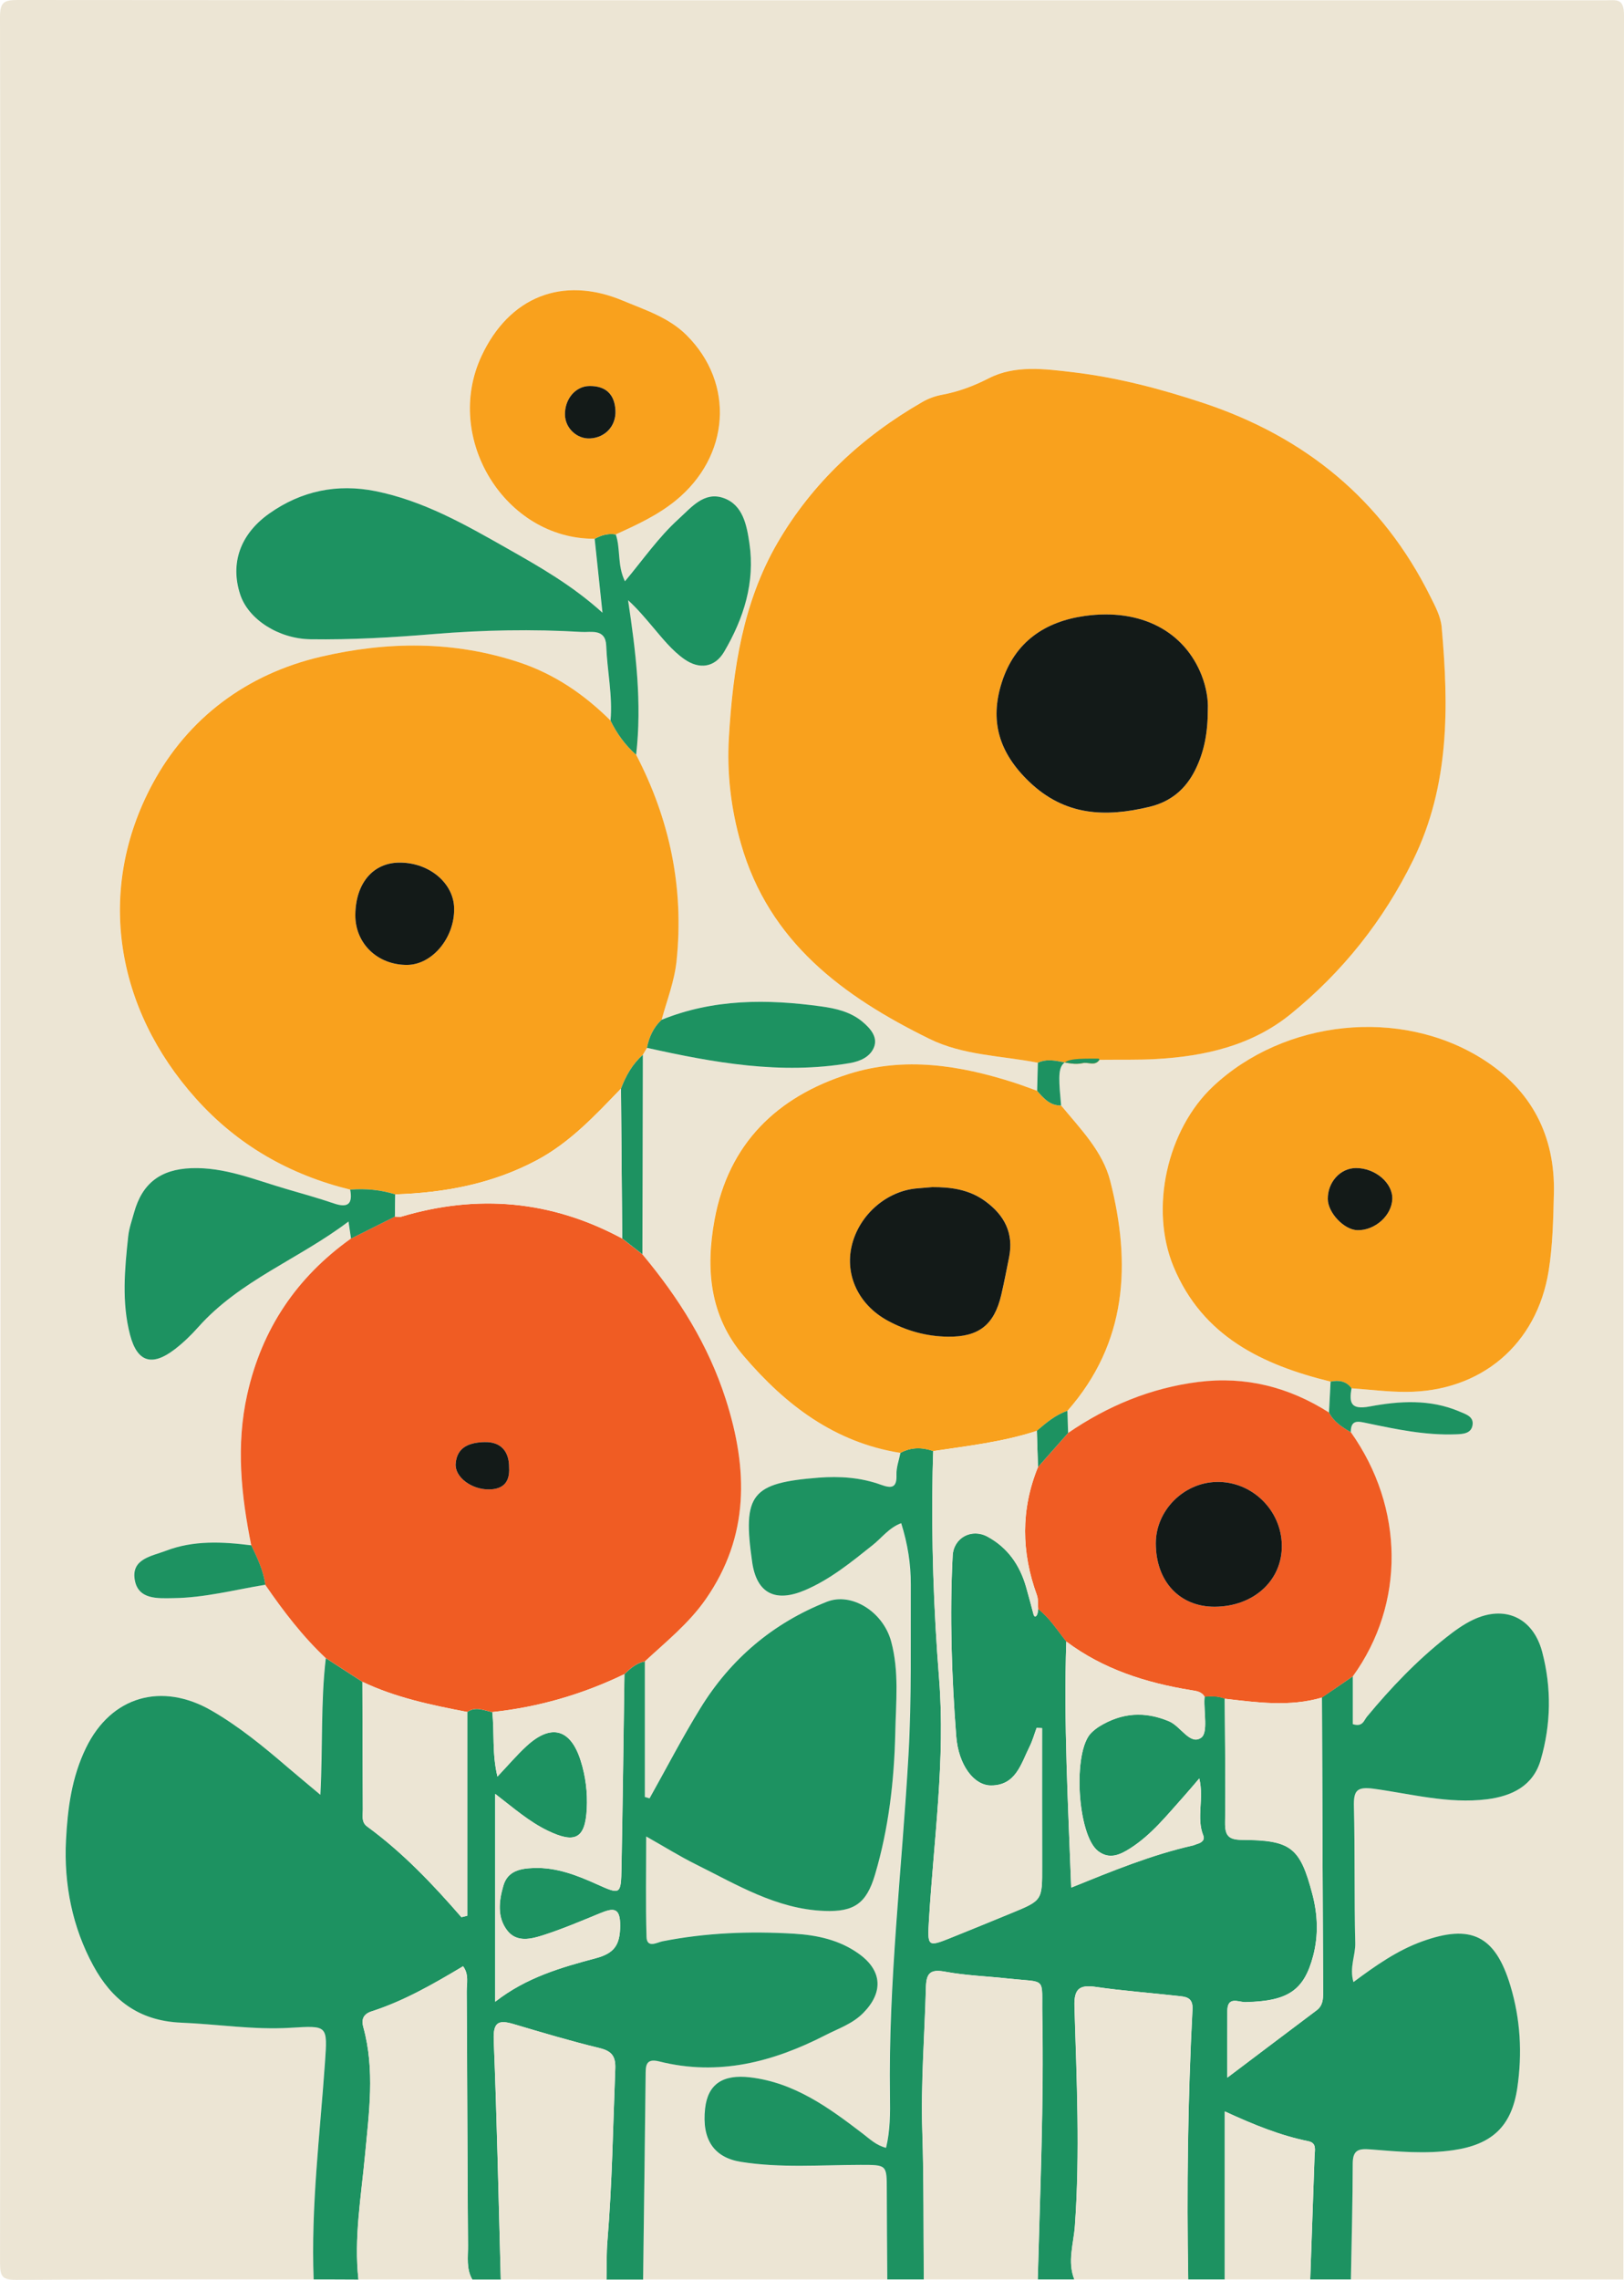 <svg width="399" height="560" viewBox="0 0 399 560" fill="none" xmlns="http://www.w3.org/2000/svg">
<path d="M77.06 559.9C52.75 559.9 28.44 559.82 4.13 560C0.76 560.03 0.01 559.4 0.01 555.93C0.13 439.17 0.11 322.41 0.11 205.65C0.11 138.52 0.15 71.4 -7.25966e-07 4.27C-0.01 0.51 0.97 0 4.42 0C134.46 0.1 264.5 0.09 394.55 0.07C397.17 0.07 399.01 -0.51 399 3.78C398.83 189.16 398.85 374.53 398.85 559.91C376.52 559.91 354.21 559.91 331.89 559.91C332.06 550.43 332.33 540.94 332.34 531.46C332.34 528.16 333.72 527.73 336.61 527.96C343.4 528.5 350.2 529.15 357.03 528.16C366.54 526.78 371.36 522.32 372.77 512.9C374.03 504.43 373.56 496.02 371.08 487.77C367.38 475.49 361.47 472.52 349.37 476.89C343.28 479.09 338.01 482.79 332.52 486.87C331.47 483.27 333.04 480.32 332.96 477.27C332.66 466.12 332.9 454.95 332.63 443.8C332.53 439.87 333.28 438.81 337.56 439.39C346.75 440.65 355.88 443.13 365.29 441.97C371.46 441.2 376.67 438.69 378.52 432.31C381.06 423.55 381.22 414.59 378.88 405.74C376.66 397.34 369.69 394.16 361.86 397.9C359.49 399.03 357.3 400.64 355.22 402.28C348.01 407.99 341.7 414.6 335.84 421.68C335.11 422.56 334.78 424.31 332.36 423.51C332.36 419.7 332.36 415.73 332.36 411.76C345.24 393.96 345.05 370.37 331.86 351.79C331.83 348.49 333.9 349.2 335.91 349.62C343.04 351.1 350.18 352.6 357.52 352.35C359.27 352.29 361.55 352.25 361.79 349.9C361.99 347.93 360.05 347.38 358.52 346.73C351.34 343.67 343.84 344.14 336.53 345.5C331.82 346.38 331.43 344.62 332.03 341.02C336.5 341.33 340.97 341.91 345.44 341.9C363.85 341.86 377.57 330.3 380.48 312.16C381.48 305.94 381.6 299.59 381.76 293.25C382.13 278.86 376.14 267.7 364.34 260.21C344.05 247.32 315.44 250.51 298.03 266.86C286.72 277.48 282.38 296.87 288.32 311.15C295.45 328.31 310.16 335.27 326.9 339.38C326.77 341.91 326.64 344.44 326.51 346.97C316.68 340.72 306.02 338 294.39 339.47C282.67 340.95 272.11 345.38 262.41 352C262.35 350.19 262.29 348.38 262.24 346.56C276.96 329.85 277.93 310.42 272.77 290.12C270.92 282.83 265.42 277.3 260.69 271.55C259.67 260.02 259.67 260.02 269.9 260.04C269.96 260.04 270.03 260.2 270.09 260.29C274.75 260.24 279.41 260.38 284.05 260.12C296.04 259.44 307.54 256.82 317.07 249.08C329.84 238.71 339.89 226.08 347.17 211.23C356.14 192.94 355.92 173.59 354.17 154.04C353.93 151.38 352.61 148.99 351.42 146.58C339.58 122.72 320.6 107.27 295.53 98.95C285.09 95.48 274.47 92.69 263.53 91.41C256.59 90.59 249.3 89.62 242.9 92.91C239.11 94.86 235.41 96.23 231.31 96.98C229.7 97.28 228.07 97.87 226.65 98.69C211.79 107.21 199.51 118.63 190.95 133.4C182.5 147.99 180.03 164.43 179.05 181.07C178.53 189.96 179.57 198.68 182.01 207.23C188.93 231.42 207.16 244.75 228.31 255.16C236.67 259.27 246.03 259.28 254.96 261.03C254.9 263.33 254.84 265.63 254.78 267.93C252.91 267.26 251.06 266.53 249.17 265.93C235.81 261.64 222.22 259.46 208.52 263.78C190.82 269.36 178.96 280.94 175.53 299.59C173.34 311.51 174.21 323.14 182.68 333.05C192.99 345.13 205.03 354.3 221.18 356.87C220.83 358.66 220.13 360.47 220.2 362.25C220.34 365.63 218.85 365.59 216.35 364.7C211.41 362.93 206.22 362.57 201.08 362.97C184.53 364.26 182.34 367.02 184.75 383.73C185.87 391.47 190.52 393.7 197.78 390.58C203.96 387.93 209.12 383.69 214.33 379.55C216.59 377.76 218.37 375.24 221.36 374.15C222.97 379.31 223.74 384.24 223.72 389.23C223.65 403.2 223.95 417.2 223.15 431.14C221.56 459.02 218.19 486.81 218.6 514.81C218.66 519.03 218.68 523.31 217.64 527.58C215.21 526.97 213.65 525.42 211.96 524.13C203.61 517.73 195.14 511.57 184.25 510.27C177.47 509.47 173.84 511.99 173.18 517.93C172.33 525.59 175.4 529.98 181.99 531.03C191.76 532.59 201.57 531.78 211.36 531.77C217.83 531.76 217.8 531.71 217.82 537.97C217.83 545.28 217.9 552.59 217.94 559.91C197.95 559.91 177.97 559.91 157.98 559.91C158.19 543.25 158.42 526.6 158.6 509.94C158.63 507.64 158.42 505.44 161.95 506.33C176.49 509.99 189.91 506.48 202.85 499.84C206.05 498.2 209.46 497.08 212.11 494.38C217.02 489.38 216.76 484.04 211.02 479.91C206.26 476.49 200.72 475.29 195.02 474.95C184.18 474.31 173.4 474.71 162.7 476.83C161.46 477.07 158.9 478.64 158.82 475.73C158.59 467.72 158.74 459.71 158.74 451.07C163.38 453.69 167.04 455.98 170.89 457.89C180.99 462.9 190.76 468.91 202.51 469.36C209.82 469.64 212.86 467.51 214.94 460.51C218.33 449.1 219.68 437.36 219.94 425.52C220.1 418.06 220.92 410.51 218.92 403.15C216.94 395.86 209.21 391.01 203.13 393.42C189.9 398.66 179.51 407.46 172.07 419.54C167.63 426.76 163.72 434.31 159.57 441.71C159.18 441.6 158.8 441.48 158.41 441.37C158.41 430.27 158.41 419.17 158.41 408.07C163.64 403.22 169.22 398.76 173.37 392.81C184.16 377.32 183.8 360.82 178.3 343.69C174.01 330.32 166.71 318.75 157.8 308.08C157.83 291.75 157.87 275.42 157.9 259.1C158.24 258.53 158.58 257.95 158.92 257.38C175.34 261.02 191.79 264.01 208.74 261.13C211.49 260.66 213.68 259.53 214.63 257.4C215.76 254.86 213.89 252.67 211.9 251C208.98 248.54 205.37 247.71 201.76 247.21C188.45 245.37 175.26 245.32 162.52 250.48C163.83 245.69 165.66 241.06 166.18 236.03C168.05 218.1 164.53 201.29 156.25 185.38C157.72 172.66 156.17 160.09 154.27 147.42C156.6 149.54 158.48 151.81 160.4 154.07C162.77 156.86 165.05 159.75 168.06 161.88C171.78 164.5 175.6 163.97 177.88 160.07C182.68 151.87 185.51 143.06 184.08 133.42C183.42 128.99 182.5 124 177.73 122.32C172.94 120.63 169.8 124.64 166.64 127.51C161.74 131.96 157.97 137.43 153.5 142.77C151.57 138.82 152.47 134.83 151.25 131.27C156.38 128.93 161.46 126.61 165.93 122.98C179.29 112.12 180.59 94.21 168.64 82.31C164.26 77.96 158.41 76.1 152.96 73.82C138.13 67.62 125.05 72.95 118.28 87.41C108.79 107.7 124.11 132.47 146.07 132.34C146.68 138.08 147.28 143.82 147.99 150.49C140.46 143.7 132.5 139.2 124.51 134.66C114.22 128.83 103.98 122.99 92.23 120.63C82.8 118.74 74.01 120.56 66.16 126.1C58.95 131.19 56.48 138.39 58.98 146.01C61 152.18 68.47 156.89 76.22 157.01C86.36 157.17 96.46 156.57 106.56 155.73C118.66 154.73 130.8 154.48 142.93 155.22C145.11 155.35 148.75 154.3 148.91 158.6C149.15 164.74 150.52 170.81 149.97 176.99C143.53 170.6 136.26 165.6 127.54 162.7C111.41 157.34 95.06 157.53 78.81 161.31C60.57 165.55 46.12 176.4 37.44 192.55C23.45 218.56 28.3 247.71 48.06 269.79C58.36 281.3 71.11 288.54 86 292.21C86.65 295.64 85.52 296.8 82.04 295.61C78.12 294.27 74.11 293.17 70.14 292C62.55 289.77 55.16 286.65 47 286.94C39.42 287.21 34.9 290.64 32.9 297.87C32.37 299.79 31.68 301.7 31.47 303.66C30.6 311.75 29.83 319.9 31.92 327.88C33.68 334.59 37.31 335.69 42.87 331.45C44.97 329.85 46.91 327.97 48.66 326C58.88 314.51 73.36 309.3 85.58 300.03C85.86 301.95 86.03 303.09 86.2 304.22C72.87 313.73 64.34 326.36 60.73 342.45C57.92 354.97 59.23 367.26 61.71 379.58C54.6 378.68 47.5 378.31 40.65 380.94C37.24 382.25 32.31 382.9 33.03 387.85C33.78 393.03 38.77 392.61 42.61 392.55C50.24 392.44 57.65 390.5 65.14 389.26C69.57 395.7 74.29 401.9 80.01 407.27C78.72 418.07 79.31 428.99 78.67 440.84C75.44 438.13 73.04 436.15 70.67 434.12C64.73 429.03 58.69 424.05 51.89 420.13C39.81 413.17 27.3 416.48 21.06 429.36C17.56 436.58 16.57 444.21 16.17 452C15.62 462.86 17.75 473.41 22.88 482.81C27.3 490.92 33.77 496.37 44.5 496.81C53.38 497.17 62.28 498.61 71.24 498.07C80.48 497.51 80.43 497.38 79.8 506.59C78.61 524.36 76.37 542.05 77.06 559.9Z" fill="#ECE5D4"/>
<path d="M77.06 559.9C76.37 542.05 78.61 524.36 79.84 506.61C80.48 497.4 80.52 497.53 71.28 498.09C62.32 498.63 53.42 497.19 44.54 496.83C33.81 496.39 27.34 490.94 22.92 482.83C17.8 473.43 15.66 462.88 16.21 452.02C16.61 444.22 17.6 436.6 21.1 429.38C27.34 416.49 39.85 413.19 51.93 420.15C58.73 424.07 64.77 429.04 70.71 434.14C73.08 436.17 75.49 438.15 78.71 440.86C79.34 429.01 78.76 418.09 80.05 407.29C83.05 409.23 86.04 411.17 89.04 413.11C89.07 423.58 89.09 434.05 89.15 444.53C89.16 445.98 88.73 447.58 90.21 448.66C98.92 455.02 106.31 462.79 113.37 470.93C113.85 470.81 114.33 470.69 114.81 470.57C114.81 453.89 114.81 437.21 114.81 420.52C116.86 419.07 118.9 420.15 120.95 420.55C121.51 425.6 120.86 430.76 122.21 436.38C124.83 433.62 126.96 431.1 129.36 428.89C135.39 423.34 140.17 424.62 142.66 432.47C143.87 436.29 144.37 440.27 144.16 444.3C143.78 451.68 141.26 452.91 134.52 449.65C130.01 447.47 126.29 444.21 121.66 440.64C121.66 458.15 121.66 474.64 121.66 491.69C129.31 485.71 137.89 483.26 146.42 480.99C151 479.77 152.32 477.65 152.36 473.1C152.41 468.39 150.64 468.64 147.39 469.97C142.78 471.86 138.17 473.83 133.43 475.35C130.47 476.3 126.93 477.2 124.61 474.19C122.08 470.91 122.59 466.91 123.66 463.19C124.72 459.52 127.88 458.95 131.18 458.84C136.67 458.66 141.63 460.58 146.5 462.77C152.48 465.46 152.56 465.49 152.69 458.67C152.99 442.86 153.18 427.05 153.41 411.23C154.86 409.82 156.35 408.5 158.43 408.09C158.43 419.19 158.43 430.29 158.43 441.39C158.82 441.5 159.2 441.62 159.59 441.73C163.74 434.33 167.64 426.78 172.09 419.56C179.53 407.47 189.92 398.67 203.15 393.44C209.22 391.04 216.96 395.88 218.94 403.17C220.94 410.53 220.12 418.08 219.96 425.54C219.7 437.39 218.35 449.12 214.96 460.53C212.88 467.53 209.84 469.67 202.53 469.38C190.77 468.93 181.01 462.92 170.91 457.91C167.06 456 163.4 453.71 158.76 451.09C158.76 459.73 158.61 467.74 158.84 475.75C158.93 478.66 161.48 477.1 162.72 476.85C173.42 474.73 184.21 474.33 195.04 474.97C200.74 475.31 206.28 476.5 211.04 479.93C216.79 484.06 217.04 489.4 212.13 494.4C209.48 497.11 206.07 498.22 202.87 499.86C189.93 506.5 176.52 510.01 161.97 506.35C158.45 505.46 158.65 507.66 158.62 509.96C158.44 526.62 158.21 543.27 158 559.93C155 559.93 152 559.93 149.01 559.93C149.08 556.78 148.98 553.62 149.24 550.48C150.41 536.39 150.61 522.26 151.17 508.14C151.29 505.1 150.31 503.81 147.31 503.08C140.23 501.36 133.23 499.28 126.24 497.2C122.54 496.1 121.13 496.64 121.31 501.1C122.1 520.7 122.5 540.31 123.04 559.92C120.71 559.92 118.38 559.92 116.04 559.92C114.53 557.31 115.01 554.41 114.99 551.64C114.83 530.82 114.81 510.01 114.67 489.19C114.66 487.18 115.27 484.97 113.78 482.99C106.44 487.37 99.23 491.51 91.28 494.08C89.07 494.79 88.81 496.29 89.27 497.93C92.18 508.47 90.66 519 89.67 529.6C88.73 539.67 86.95 549.74 88.07 559.93C84.39 559.9 80.73 559.9 77.06 559.9Z" fill="#1D9261"/>
<path d="M332.37 411.75C332.37 415.72 332.37 419.69 332.37 423.5C334.79 424.3 335.11 422.56 335.85 421.67C341.71 414.6 348.02 407.98 355.23 402.27C357.3 400.63 359.5 399.02 361.87 397.89C369.69 394.15 376.66 397.33 378.89 405.73C381.23 414.58 381.08 423.54 378.53 432.3C376.68 438.68 371.47 441.19 365.3 441.96C355.89 443.13 346.76 440.64 337.57 439.38C333.29 438.79 332.54 439.86 332.64 443.79C332.92 454.94 332.68 466.11 332.97 477.26C333.05 480.31 331.48 483.27 332.53 486.86C338.02 482.78 343.29 479.08 349.38 476.88C361.48 472.5 367.39 475.47 371.09 487.76C373.57 496 374.04 504.41 372.78 512.89C371.38 522.31 366.55 526.78 357.04 528.15C350.21 529.14 343.41 528.49 336.62 527.95C333.73 527.72 332.36 528.15 332.35 531.45C332.34 540.93 332.07 550.42 331.9 559.9C328.57 559.9 325.24 559.9 321.91 559.9C322.27 549.78 322.63 539.67 322.98 529.55C323.03 528.12 323.57 526.37 321.42 525.94C314.67 524.57 308.3 522.02 300.93 518.63C300.93 533.07 300.93 546.48 300.93 559.9C297.93 559.9 294.93 559.9 291.94 559.9C291.55 537.76 291.84 515.64 292.99 493.53C293.15 490.44 291.13 490.45 289.19 490.24C282.58 489.5 275.93 489.02 269.35 488.06C265.29 487.47 263.86 488.4 263.99 492.82C264.53 510.79 265.38 528.77 264.1 546.74C263.79 551.13 262.21 555.49 263.96 559.9C260.96 559.9 257.96 559.9 254.97 559.9C255.54 538.28 256.49 516.67 256.09 495.03C255.91 485.35 257.4 487.04 247.64 485.98C242.52 485.42 237.33 485.25 232.28 484.32C228.73 483.67 227.6 484.47 227.5 488.1C227.18 499.9 226.23 511.67 226.61 523.5C227 535.63 226.88 547.77 226.98 559.9C223.98 559.9 220.98 559.9 217.99 559.9C217.95 552.59 217.88 545.28 217.87 537.96C217.86 531.71 217.89 531.76 211.41 531.76C201.62 531.77 191.81 532.58 182.04 531.02C175.44 529.97 172.38 525.57 173.23 517.92C173.89 511.98 177.52 509.46 184.3 510.26C195.2 511.55 203.66 517.72 212.01 524.12C213.7 525.41 215.26 526.96 217.69 527.57C218.73 523.3 218.71 519.02 218.65 514.8C218.24 486.8 221.61 459.02 223.2 431.13C224 417.19 223.7 403.19 223.77 389.22C223.79 384.23 223.03 379.31 221.41 374.14C218.42 375.24 216.64 377.75 214.38 379.54C209.17 383.69 204.01 387.92 197.83 390.57C190.57 393.69 185.91 391.46 184.8 383.72C182.39 367.01 184.58 364.26 201.13 362.96C206.28 362.56 211.47 362.91 216.4 364.69C218.9 365.59 220.38 365.63 220.25 362.24C220.18 360.46 220.88 358.65 221.23 356.86C223.85 355.44 226.54 355.46 229.29 356.41C229.24 358.07 229.17 359.74 229.14 361.4C228.82 378.39 229.38 395.33 230.73 412.29C232.31 432.11 229.42 451.85 228.24 471.62C227.85 478.23 227.92 478.25 233.84 475.87C238.78 473.88 243.7 471.87 248.62 469.84C256.1 466.76 256.07 466.75 256.05 458.46C256.03 447.13 256.04 435.8 256.04 424.47C255.59 424.45 255.14 424.43 254.69 424.41C254.12 425.94 253.69 427.55 252.96 429C250.85 433.22 249.6 438.56 243.47 438.55C239.22 438.54 235.48 433.45 234.94 426.48C233.81 411.72 233.31 396.93 234.06 382.13C234.29 377.67 238.73 375.31 242.62 377.42C247.58 380.12 250.55 384.4 252.09 389.74C252.74 391.98 253.32 394.23 253.92 396.48C254.09 397.13 254.46 397.22 254.77 396.66C255 396.25 254.99 395.7 255.08 395.21C257.91 397.4 259.77 400.44 261.98 403.17C261.32 423.11 262.42 443.01 263.19 463.63C273.28 459.55 282.94 455.58 293.14 453.27C293.46 453.2 293.76 453.02 294.08 452.93C295.15 452.64 296.1 452 295.64 450.85C293.87 446.45 295.87 441.78 294.65 436.83C293.17 438.55 292.03 439.93 290.84 441.25C286.73 445.82 282.9 450.69 277.62 454.04C275.18 455.58 272.57 456.81 269.79 454.67C264.65 450.71 263.49 430.05 268.16 425.58C268.76 425.01 269.41 424.47 270.11 424.04C275.6 420.67 281.22 420.25 287.24 422.79C290.14 424.01 292.42 428.77 295.15 426.79C296.83 425.57 295.76 420.55 295.93 417.23C295.94 417.06 295.96 416.9 295.97 416.73C297.65 416.58 299.32 416.58 300.92 417.22C300.97 427.38 301.13 437.54 300.99 447.69C300.95 450.92 301.88 451.89 305.19 451.91C317.22 451.98 319.42 453.76 322.44 465.26C323.76 470.25 323.95 475.37 322.63 480.4C320.37 488.97 316.39 491.55 305.96 491.77C304.38 491.8 301.57 490.23 301.55 493.85C301.52 499.09 301.54 504.33 301.54 510.31C309.37 504.4 316.41 499.08 323.47 493.78C325 492.63 325.08 491.08 325.08 489.36C324.96 465.22 324.88 441.07 324.79 416.93C327.31 415.23 329.84 413.49 332.37 411.75Z" fill="#1D9261"/>
<path d="M226.96 559.9C226.86 547.77 226.98 535.62 226.59 523.5C226.21 511.67 227.16 499.9 227.48 488.1C227.58 484.48 228.71 483.67 232.26 484.32C237.31 485.25 242.5 485.42 247.62 485.98C257.38 487.04 255.89 485.35 256.07 495.03C256.47 516.67 255.52 538.28 254.95 559.9C245.62 559.9 236.29 559.9 226.96 559.9Z" fill="#ECE5D4"/>
<path d="M263.94 559.9C262.19 555.49 263.76 551.13 264.08 546.74C265.36 528.77 264.51 510.79 263.97 492.82C263.84 488.4 265.27 487.47 269.33 488.06C275.91 489.02 282.56 489.49 289.17 490.24C291.11 490.46 293.13 490.44 292.97 493.53C291.82 515.64 291.53 537.76 291.92 559.9C282.59 559.9 273.27 559.9 263.94 559.9Z" fill="#ECE5D4"/>
<path d="M88.05 559.9C86.93 549.71 88.71 539.64 89.65 529.57C90.64 518.97 92.16 508.44 89.25 497.9C88.8 496.26 89.05 494.77 91.26 494.05C99.21 491.49 106.42 487.35 113.76 482.96C115.25 484.94 114.64 487.16 114.65 489.16C114.79 509.98 114.81 530.79 114.97 551.61C114.99 554.38 114.51 557.28 116.02 559.89C106.71 559.9 97.38 559.9 88.05 559.9Z" fill="#ECE5D4"/>
<path d="M123.03 559.9C122.49 540.29 122.09 520.68 121.3 501.08C121.12 496.62 122.53 496.08 126.23 497.18C133.22 499.26 140.22 501.34 147.3 503.06C150.3 503.79 151.28 505.08 151.16 508.12C150.6 522.24 150.4 536.37 149.23 550.46C148.97 553.59 149.07 556.76 149 559.91C140.35 559.9 131.69 559.9 123.03 559.9Z" fill="#ECE5D4"/>
<path d="M300.92 559.9C300.92 546.48 300.92 533.07 300.92 518.63C308.29 522.02 314.66 524.57 321.41 525.94C323.56 526.37 323.02 528.12 322.97 529.55C322.63 539.67 322.26 549.78 321.9 559.9C314.91 559.9 307.91 559.9 300.92 559.9Z" fill="#ECE5D4"/>
<path d="M254.99 261.04C246.06 259.29 236.7 259.28 228.34 255.17C207.19 244.77 188.96 231.43 182.04 207.24C179.59 198.69 178.55 189.97 179.08 181.08C180.06 164.44 182.53 148 190.98 133.41C199.54 118.64 211.83 107.22 226.68 98.7C228.1 97.89 229.73 97.29 231.34 96.99C235.44 96.23 239.14 94.86 242.93 92.92C249.33 89.63 256.61 90.6 263.56 91.42C274.5 92.71 285.12 95.5 295.56 98.96C320.63 107.28 339.61 122.73 351.45 146.59C352.64 148.99 353.96 151.39 354.2 154.05C355.95 173.6 356.17 192.95 347.2 211.24C339.92 226.09 329.87 238.72 317.1 249.09C307.57 256.82 296.07 259.45 284.08 260.13C279.44 260.39 274.77 260.26 270.13 260.32C269.04 261.96 267.39 260.83 266.02 261.15C262.33 261.99 258.68 259.31 254.99 261.04ZM296.75 174.14C296.86 171.98 296.42 168.9 295.23 165.9C290.98 155.1 280.38 149.38 266.57 151.3C256.77 152.66 249.31 157.65 246.13 167.63C243.09 177.16 245.48 184.91 252.78 191.95C261.59 200.45 271.54 200.8 282.42 198.19C287.63 196.94 291.29 193.89 293.64 189.16C295.83 184.75 296.76 180.07 296.75 174.14Z" fill="#F9A11D"/>
<path d="M156.29 185.39C164.56 201.3 168.09 218.11 166.22 236.04C165.69 241.08 163.86 245.7 162.55 250.49C160.55 252.37 159.47 254.73 158.95 257.38C158.61 257.95 158.27 258.53 157.93 259.1C155.37 261.37 153.76 264.26 152.56 267.41C146.26 273.94 140.08 280.61 131.92 284.97C121.05 290.78 109.3 292.98 97.13 293.38C93.51 292.24 89.8 291.91 86.03 292.21C71.13 288.54 58.39 281.3 48.09 269.79C28.33 247.72 23.48 218.56 37.47 192.55C46.15 176.41 60.6 165.56 78.84 161.31C95.09 157.53 111.43 157.34 127.57 162.7C136.29 165.6 143.56 170.6 150 176.99C151.56 180.19 153.6 183.04 156.29 185.39ZM87.3 224.72C87.24 231.73 92.75 237.05 100.02 237C106.19 236.96 111.7 230.35 111.58 223.12C111.48 216.9 105.46 211.86 98.17 211.87C91.65 211.89 87.37 216.96 87.3 224.72Z" fill="#F9A11D"/>
<path d="M120.94 420.54C118.9 420.14 116.86 419.05 114.8 420.51C105.99 418.82 97.21 417 89.03 413.1C86.03 411.16 83.04 409.22 80.04 407.28C74.32 401.91 69.6 395.71 65.17 389.27C64.7 385.8 63.21 382.7 61.73 379.59C59.25 367.27 57.94 354.99 60.75 342.46C64.36 326.37 72.89 313.74 86.22 304.23C89.82 302.43 93.41 300.63 97.01 298.83C97.5 298.85 98.04 299.01 98.49 298.88C117.35 293.24 135.48 294.85 152.86 304.22C154.51 305.51 156.16 306.8 157.81 308.09C166.73 318.76 174.02 330.33 178.31 343.7C183.81 360.83 184.17 377.33 173.38 392.82C169.23 398.77 163.65 403.23 158.42 408.08C156.35 408.49 154.85 409.82 153.4 411.22C143.13 416.18 132.31 419.33 120.94 420.54ZM125.08 360.51C125.11 356.47 123.04 354.13 119.09 354.22C115.7 354.3 112.27 355.19 111.95 359.54C111.7 362.83 115.85 365.9 120.15 365.85C123.68 365.81 125.27 363.99 125.08 360.51Z" fill="#F05C23"/>
<path d="M326.91 339.37C310.17 335.26 295.47 328.3 288.33 311.14C282.39 296.85 286.73 277.47 298.04 266.85C315.45 250.49 344.06 247.31 364.35 260.2C376.15 267.69 382.14 278.85 381.77 293.24C381.61 299.58 381.49 305.92 380.49 312.15C377.58 330.28 363.86 341.85 345.45 341.89C340.98 341.9 336.51 341.32 332.04 341.01C330.72 339.21 328.92 338.96 326.91 339.37ZM333.52 302.17C337.81 302.25 341.92 298.58 342.07 294.53C342.22 290.6 337.91 286.91 333.17 286.91C329.31 286.91 326.19 290.34 326.23 294.52C326.26 297.92 330.26 302.11 333.52 302.17Z" fill="#F9A11D"/>
<path d="M229.27 356.43C226.52 355.48 223.82 355.46 221.21 356.88C205.06 354.31 193.02 345.14 182.71 333.06C174.25 323.15 173.37 311.51 175.56 299.6C178.99 280.95 190.85 269.38 208.55 263.79C222.25 259.47 235.84 261.65 249.2 265.94C251.09 266.55 252.94 267.27 254.81 267.94C256.39 269.77 257.97 271.6 260.7 271.54C265.43 277.28 270.93 282.81 272.78 290.11C277.94 310.41 276.96 329.83 262.25 346.55C259.33 347.54 257.03 349.5 254.74 351.46C246.46 354.18 237.83 355.15 229.27 356.43ZM229.04 291.59C227.67 291.7 226.51 291.79 225.35 291.89C217.81 292.5 211.04 298.44 209.27 306C207.57 313.26 210.98 320.51 218.1 324.38C222.69 326.88 227.66 328.25 232.89 328.32C240.49 328.41 244.27 325.41 246 318.1C246.73 315.03 247.32 311.93 247.93 308.83C249.11 302.91 246.81 298.49 242.08 295.04C238.09 292.14 233.55 291.57 229.04 291.59Z" fill="#F9A11D"/>
<path d="M300.91 417.26C299.31 416.62 297.64 416.63 295.96 416.77C295.19 415.44 293.83 415.35 292.53 415.14C281.5 413.33 271.06 410.01 261.97 403.21C259.76 400.48 257.9 397.44 255.07 395.25C254.97 394.1 255.13 392.85 254.75 391.8C250.92 381.27 250.77 370.8 255.02 360.35C257.49 357.56 259.95 354.77 262.42 351.98C272.12 345.35 282.68 340.93 294.4 339.45C306.03 337.98 316.69 340.71 326.52 346.96C327.7 349.24 329.75 350.56 331.88 351.78C345.06 370.36 345.26 393.95 332.38 411.75C329.85 413.49 327.32 415.23 324.79 416.98C316.85 419.3 308.88 418.18 300.91 417.26ZM314.93 379.63C314.84 370.9 307.53 363.79 298.85 364.01C290.72 364.21 283.95 371.09 283.97 379.12C284 388.46 289.85 394.72 298.5 394.66C308.04 394.6 315.02 388.21 314.93 379.63Z" fill="#F05C23"/>
<path d="M156.29 185.39C153.6 183.03 151.56 180.19 150 177C150.54 170.82 149.17 164.75 148.94 158.61C148.78 154.32 145.14 155.36 142.96 155.23C130.84 154.5 118.69 154.74 106.59 155.74C96.48 156.58 86.39 157.17 76.25 157.02C68.51 156.9 61.04 152.2 59.01 146.02C56.51 138.4 58.98 131.19 66.19 126.11C74.05 120.57 82.83 118.75 92.26 120.64C104.01 123 114.25 128.83 124.54 134.67C132.53 139.2 140.5 143.71 148.02 150.5C147.31 143.83 146.71 138.09 146.1 132.35C147.72 131.45 149.42 130.96 151.29 131.28C152.51 134.84 151.61 138.83 153.54 142.78C158.01 137.44 161.78 131.97 166.68 127.52C169.84 124.65 172.98 120.64 177.77 122.33C182.54 124.01 183.46 129 184.12 133.43C185.55 143.07 182.72 151.89 177.92 160.08C175.63 163.98 171.81 164.51 168.1 161.89C165.08 159.76 162.81 156.86 160.44 154.08C158.53 151.83 156.64 149.55 154.31 147.43C156.21 160.1 157.76 172.67 156.29 185.39Z" fill="#1D9261"/>
<path d="M151.29 131.27C149.42 130.95 147.72 131.45 146.1 132.34C124.14 132.47 108.82 107.7 118.31 87.42C125.08 72.95 138.16 67.63 152.99 73.83C158.44 76.11 164.3 77.96 168.67 82.32C180.62 94.21 179.33 112.13 165.96 122.99C161.5 126.6 156.42 128.93 151.29 131.27ZM138.81 101.94C138.9 105.2 141.76 107.85 145 107.69C148.76 107.49 151.42 104.59 151.22 100.8C151 96.8 148.78 94.78 144.84 94.82C141.34 94.86 138.7 98.09 138.81 101.94Z" fill="#F9A11D"/>
<path d="M97.03 298.83C93.43 300.63 89.84 302.43 86.24 304.23C86.07 303.09 85.9 301.95 85.62 300.04C73.39 309.3 58.91 314.5 48.69 326C46.93 327.98 44.99 329.85 42.9 331.45C37.34 335.7 33.71 334.6 31.95 327.88C29.86 319.89 30.63 311.74 31.5 303.66C31.71 301.7 32.4 299.79 32.93 297.87C34.93 290.64 39.45 287.21 47.03 286.94C55.19 286.65 62.57 289.78 70.17 292C74.15 293.17 78.15 294.27 82.07 295.61C85.55 296.8 86.68 295.63 86.03 292.21C89.8 291.91 93.51 292.24 97.13 293.38C97.1 295.2 97.06 297.01 97.03 298.83Z" fill="#1D9261"/>
<path d="M158.95 257.38C159.47 254.73 160.55 252.37 162.55 250.49C175.29 245.33 188.48 245.37 201.79 247.21C205.4 247.71 209.01 248.54 211.93 251C213.92 252.67 215.79 254.85 214.66 257.4C213.71 259.53 211.53 260.66 208.77 261.13C191.82 264.01 175.37 261.03 158.95 257.38Z" fill="#1D9261"/>
<path d="M61.74 379.58C63.23 382.69 64.71 385.79 65.18 389.26C57.68 390.5 50.27 392.45 42.65 392.55C38.8 392.6 33.82 393.02 33.07 387.85C32.35 382.89 37.28 382.24 40.69 380.94C47.53 378.31 54.63 378.68 61.74 379.58Z" fill="#1D9261"/>
<path d="M331.88 351.78C329.74 350.56 327.7 349.24 326.52 346.96C326.65 344.43 326.78 341.9 326.91 339.37C328.92 338.96 330.73 339.21 332.05 340.99C331.45 344.59 331.84 346.35 336.55 345.47C343.85 344.11 351.36 343.64 358.54 346.7C360.08 347.36 362.01 347.9 361.81 349.87C361.57 352.23 359.29 352.26 357.54 352.32C350.2 352.58 343.06 351.08 335.93 349.59C333.92 349.19 331.85 348.48 331.88 351.78Z" fill="#1D9261"/>
<path d="M157.83 308.08C156.18 306.79 154.53 305.5 152.88 304.21C152.78 291.94 152.67 279.68 152.57 267.41C153.76 264.25 155.38 261.37 157.94 259.1C157.9 275.43 157.86 291.76 157.83 308.08Z" fill="#1D9261"/>
<path d="M260.7 271.54C257.97 271.6 256.39 269.76 254.81 267.94C254.87 265.64 254.93 263.34 254.99 261.04C258.68 259.31 262.33 261.99 266.01 261.13C267.38 260.81 269.03 261.95 270.12 260.3C270.04 260.2 269.98 260.03 269.91 260.03C259.67 260.01 259.67 260.01 260.7 271.54Z" fill="#1D9261"/>
<path d="M262.42 351.98C259.95 354.77 257.49 357.56 255.02 360.35C254.93 357.39 254.83 354.42 254.74 351.45C257.03 349.49 259.33 347.53 262.25 346.54C262.3 348.36 262.36 350.17 262.42 351.98Z" fill="#1D9261"/>
<path d="M120.94 420.54C132.31 419.33 143.13 416.18 153.43 411.22C153.2 427.03 153 442.85 152.71 458.66C152.58 465.48 152.5 465.44 146.52 462.76C141.65 460.57 136.69 458.66 131.2 458.83C127.89 458.94 124.74 459.51 123.68 463.18C122.6 466.9 122.1 470.9 124.63 474.18C126.95 477.19 130.49 476.28 133.45 475.34C138.19 473.82 142.79 471.86 147.41 469.96C150.66 468.63 152.43 468.38 152.38 473.09C152.33 477.64 151.01 479.77 146.44 480.98C137.91 483.25 129.32 485.7 121.68 491.68C121.68 474.62 121.68 458.14 121.68 440.63C126.31 444.2 130.03 447.46 134.54 449.64C141.28 452.9 143.8 451.67 144.18 444.29C144.39 440.26 143.89 436.28 142.68 432.46C140.19 424.61 135.41 423.33 129.38 428.88C126.97 431.1 124.84 433.61 122.23 436.37C120.85 430.75 121.5 425.59 120.94 420.54Z" fill="#ECE5D4"/>
<path d="M89.03 413.1C97.21 417 105.99 418.82 114.8 420.51C114.8 437.19 114.8 453.87 114.8 470.55C114.32 470.67 113.84 470.79 113.36 470.91C106.3 462.78 98.91 455 90.2 448.64C88.72 447.56 89.14 445.95 89.14 444.51C89.08 434.04 89.06 423.57 89.03 413.1Z" fill="#ECE5D4"/>
<path d="M254.74 351.46C254.83 354.43 254.93 357.39 255.02 360.36C250.77 370.81 250.92 381.28 254.75 391.81C255.13 392.86 254.98 394.1 255.07 395.26C254.97 395.75 254.99 396.3 254.76 396.71C254.45 397.27 254.08 397.18 253.91 396.53C253.31 394.28 252.73 392.03 252.08 389.79C250.54 384.45 247.58 380.16 242.61 377.47C238.72 375.36 234.27 377.72 234.05 382.18C233.3 396.98 233.8 411.77 234.93 426.53C235.46 433.49 239.21 438.59 243.46 438.6C249.6 438.61 250.84 433.27 252.95 429.05C253.68 427.59 254.11 425.99 254.68 424.46C255.13 424.48 255.58 424.5 256.03 424.52C256.03 435.85 256.01 447.18 256.04 458.51C256.06 466.8 256.09 466.81 248.61 469.89C243.69 471.92 238.77 473.93 233.83 475.92C227.91 478.3 227.84 478.28 228.23 471.67C229.41 451.9 232.3 432.16 230.72 412.34C229.37 395.38 228.8 378.44 229.13 361.45C229.16 359.79 229.23 358.12 229.28 356.46C237.83 355.15 246.46 354.18 254.74 351.46Z" fill="#ECE5D4"/>
<path d="M300.91 417.26C308.88 418.18 316.86 419.3 324.79 416.97C324.88 441.11 324.96 465.26 325.08 489.4C325.09 491.12 325 492.67 323.47 493.82C316.41 499.12 309.36 504.45 301.54 510.35C301.54 504.37 301.52 499.13 301.55 493.89C301.57 490.26 304.38 491.84 305.96 491.81C316.4 491.58 320.37 489.01 322.63 480.44C323.96 475.4 323.76 470.29 322.44 465.3C319.41 453.8 317.22 452.02 305.19 451.95C301.88 451.93 300.95 450.96 300.99 447.73C301.11 437.58 300.95 427.42 300.91 417.26Z" fill="#ECE5D4"/>
<path d="M261.97 403.21C271.05 410.02 281.49 413.33 292.53 415.14C293.83 415.35 295.19 415.44 295.96 416.77C295.95 416.94 295.93 417.1 295.92 417.27C295.75 420.59 296.82 425.61 295.14 426.83C292.4 428.81 290.12 424.06 287.23 422.83C281.21 420.29 275.59 420.71 270.1 424.08C269.4 424.51 268.74 425.05 268.15 425.62C263.48 430.09 264.64 450.75 269.78 454.71C272.56 456.85 275.18 455.63 277.61 454.08C282.88 450.74 286.72 445.86 290.83 441.29C292.02 439.96 293.16 438.59 294.64 436.87C295.87 441.82 293.87 446.49 295.63 450.89C296.09 452.03 295.14 452.67 294.07 452.97C293.75 453.06 293.45 453.23 293.13 453.31C282.93 455.61 273.27 459.58 263.18 463.67C262.41 443.05 261.31 423.15 261.97 403.21Z" fill="#ECE5D4"/>
<path d="M296.75 174.14C296.76 180.07 295.83 184.75 293.64 189.15C291.28 193.88 287.63 196.93 282.42 198.18C271.54 200.79 261.6 200.44 252.78 191.94C245.48 184.9 243.09 177.15 246.13 167.62C249.31 157.64 256.77 152.65 266.57 151.29C280.38 149.38 290.99 155.1 295.23 165.89C296.41 168.9 296.86 171.98 296.75 174.14Z" fill="#131A18"/>
<path d="M152.56 267.41C152.66 279.68 152.77 291.94 152.87 304.21C135.49 294.84 117.36 293.23 98.5 298.87C98.05 299 97.52 298.85 97.02 298.82C97.05 297.01 97.09 295.19 97.12 293.38C109.3 292.98 121.04 290.78 131.91 284.97C140.08 280.62 146.26 273.95 152.56 267.41Z" fill="#ECE5D4"/>
<path d="M87.3 224.72C87.37 216.96 91.65 211.89 98.17 211.88C105.46 211.86 111.48 216.91 111.58 223.13C111.7 230.36 106.19 236.97 100.02 237.01C92.75 237.05 87.24 231.73 87.3 224.72Z" fill="#131A18"/>
<path d="M125.08 360.51C125.28 363.99 123.68 365.81 120.15 365.85C115.86 365.9 111.71 362.83 111.95 359.54C112.27 355.2 115.7 354.3 119.09 354.22C123.04 354.13 125.12 356.48 125.08 360.51Z" fill="#131A18"/>
<path d="M333.52 302.17C330.26 302.11 326.26 297.92 326.23 294.52C326.19 290.34 329.32 286.91 333.17 286.91C337.91 286.91 342.22 290.6 342.07 294.53C341.92 298.59 337.81 302.25 333.52 302.17Z" fill="#131A18"/>
<path d="M229.04 291.59C233.55 291.57 238.09 292.14 242.07 295.05C246.8 298.5 249.1 302.92 247.92 308.84C247.3 311.93 246.71 315.04 245.99 318.11C244.26 325.42 240.49 328.43 232.88 328.33C227.65 328.27 222.68 326.89 218.09 324.39C210.97 320.51 207.56 313.27 209.26 306.01C211.03 298.45 217.8 292.51 225.34 291.9C226.5 291.79 227.66 291.7 229.04 291.59Z" fill="#131A18"/>
<path d="M314.93 379.63C315.02 388.21 308.03 394.6 298.5 394.66C289.84 394.72 283.99 388.46 283.97 379.12C283.95 371.09 290.72 364.21 298.85 364.01C307.53 363.79 314.85 370.9 314.93 379.63Z" fill="#131A18"/>
<path d="M138.81 101.94C138.7 98.09 141.34 94.86 144.83 94.82C148.78 94.78 151 96.8 151.21 100.8C151.41 104.58 148.75 107.49 144.99 107.69C141.76 107.86 138.9 105.2 138.81 101.94Z" fill="#131A18"/>
</svg>
